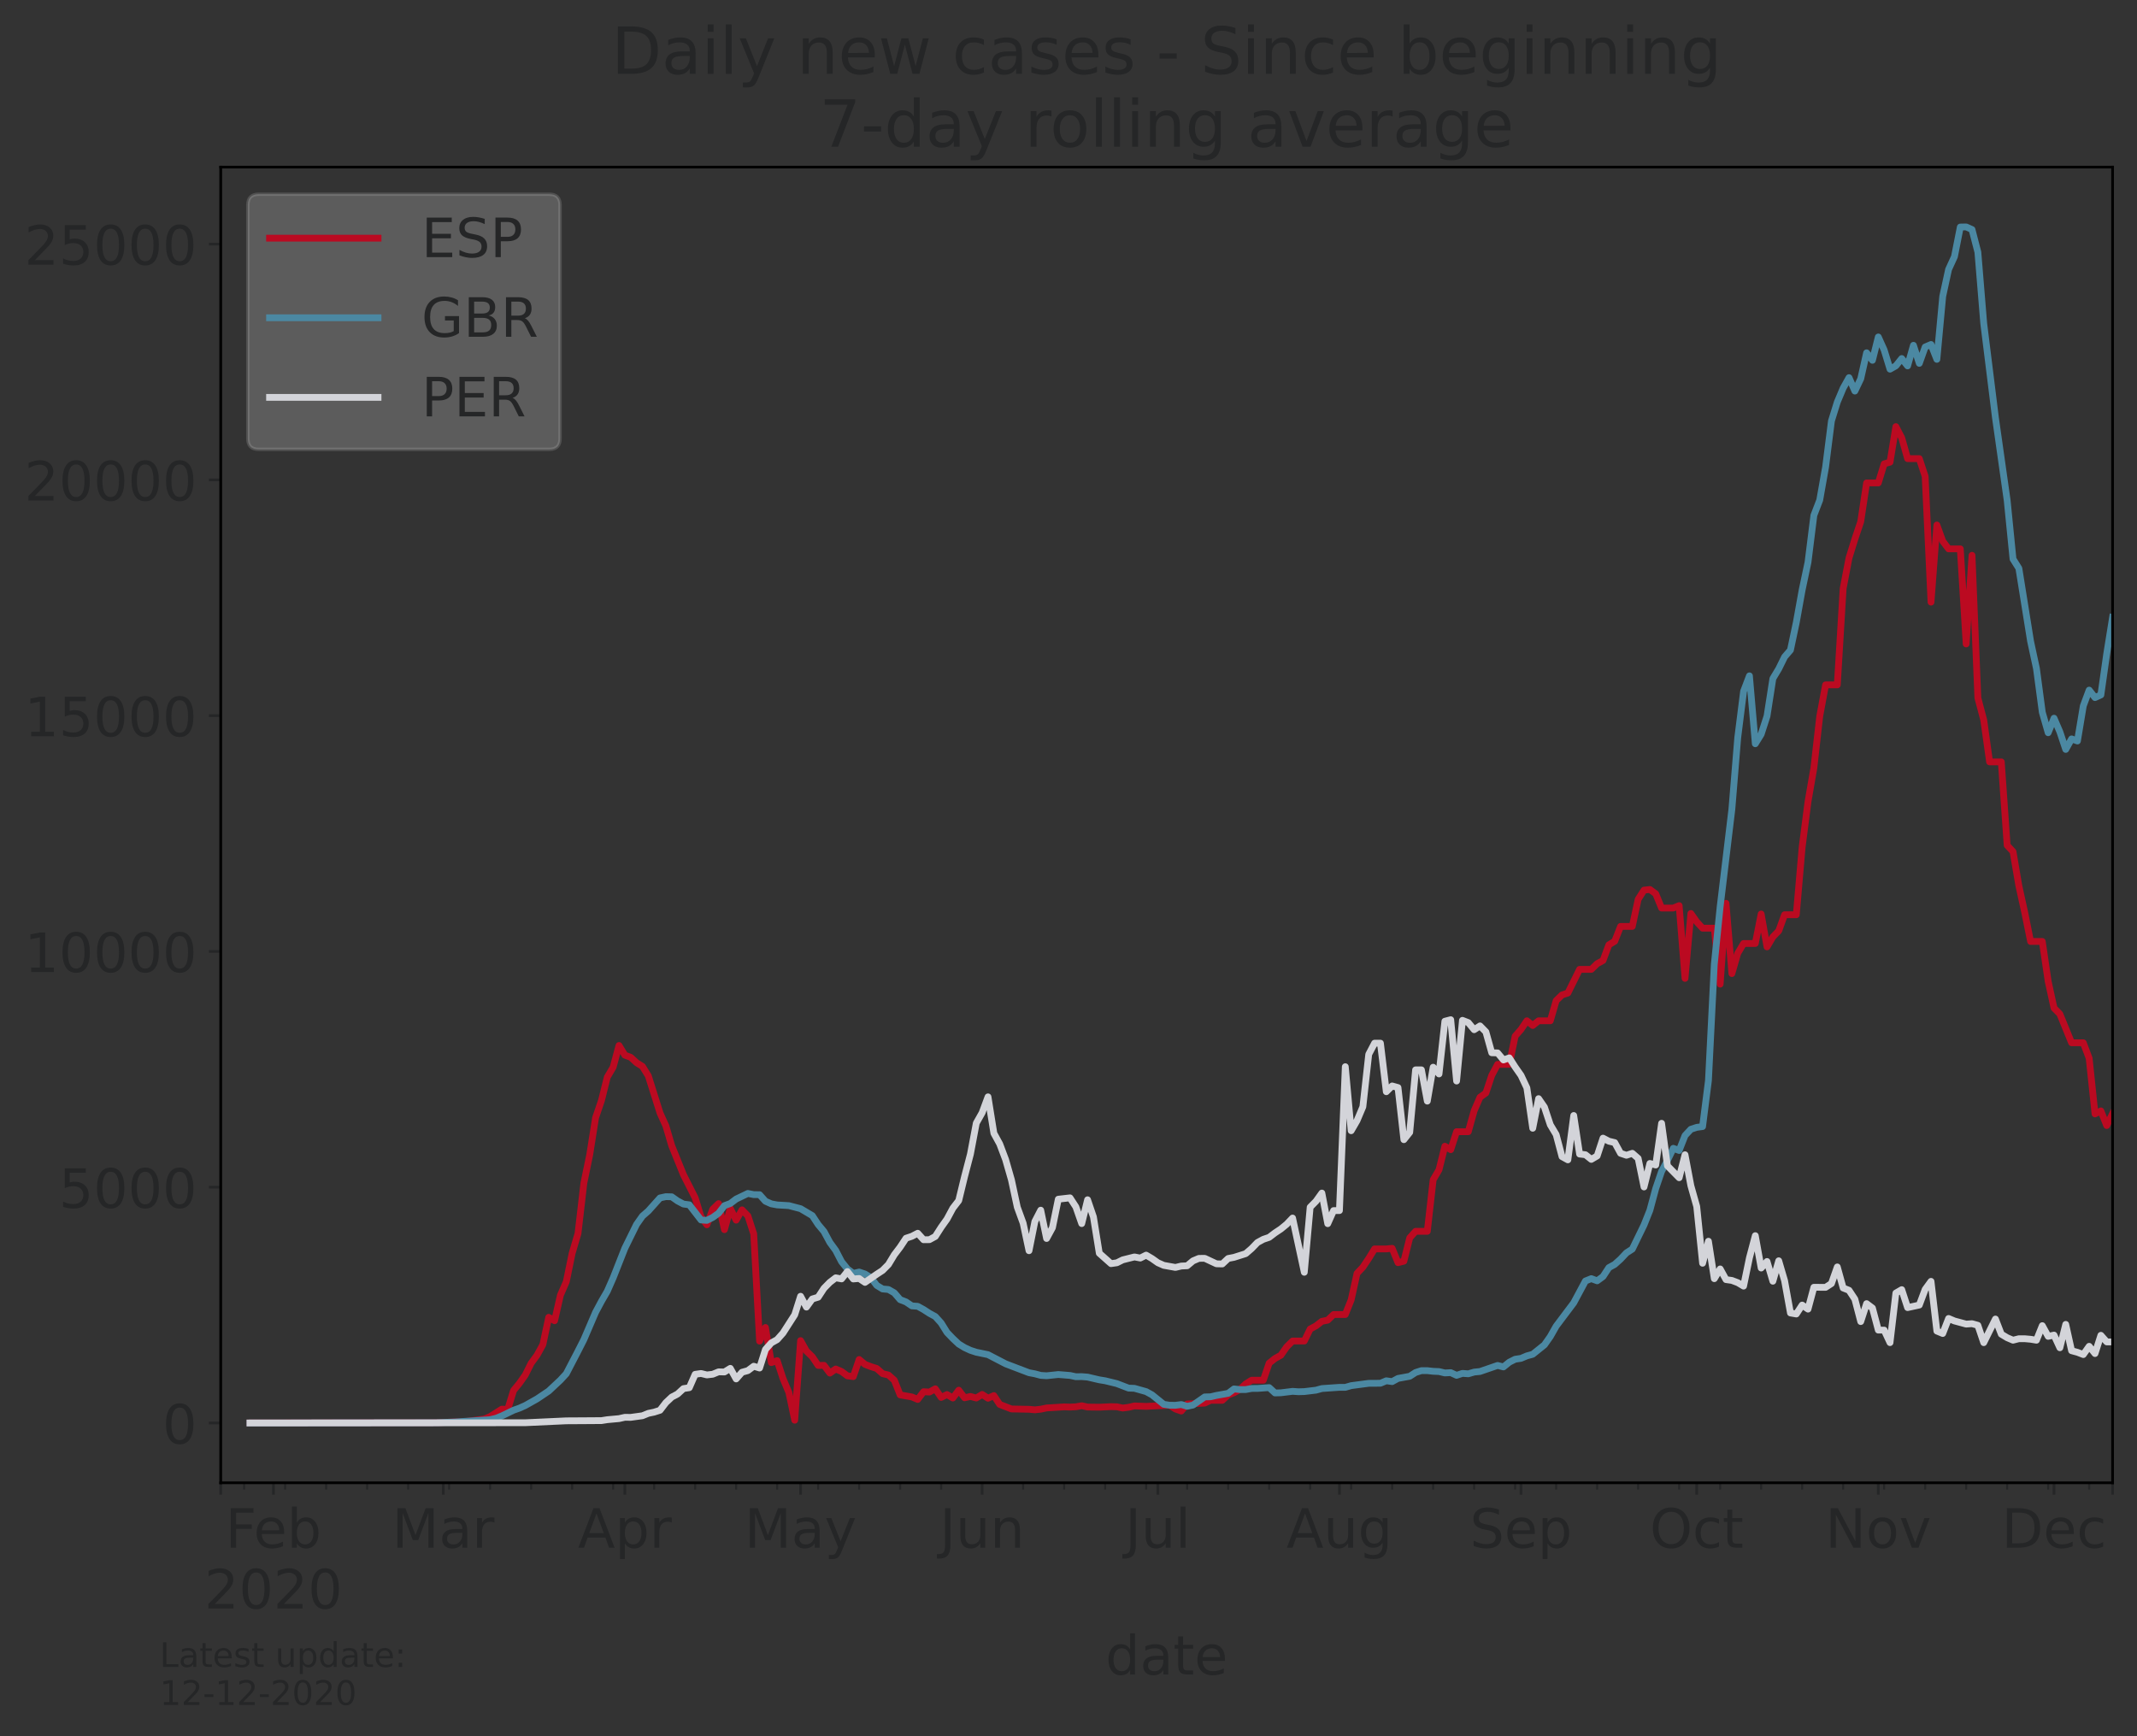 <?xml version="1.0" encoding="utf-8" standalone="no"?>
<!DOCTYPE svg PUBLIC "-//W3C//DTD SVG 1.1//EN"
  "http://www.w3.org/Graphics/SVG/1.1/DTD/svg11.dtd">
<!-- Created with matplotlib (https://matplotlib.org/) -->
<svg height="512.168pt" version="1.1" viewBox="0 0 630.3 512.168" width="630.3pt" xmlns="http://www.w3.org/2000/svg" xmlns:xlink="http://www.w3.org/1999/xlink">
 <rect x="0" y="0" width="630.3" height="512.168" fill="#333333" stroke="none"/>
 <defs>
  <style type="text/css">*{stroke-linecap:butt;stroke-linejoin:round;}</style>
 </defs>
 <g id="figure_1">
  <g id="patch_1">
   <path d="M 0 512.168 
L 630.3 512.168 
L 630.3 0 
L 0 0 
z
" style="fill:none;"/>
  </g>
  <g id="axes_1">
   <g id="patch_2">
    <path d="M 65.1 437.369 
L 623.1 437.369 
L 623.1 49.289 
L 65.1 49.289 
z
" style="fill:none;"/>
   </g>
   <g id="matplotlib.axis_1">
    <g id="xtick_1">
     <g id="line2d_1">
      <defs>
       <path d="M 0 0 
L 0 3.5 
" id="m7bed08b2c6" style="stroke:#252627;stroke-width:0.8;"/>
      </defs>
      <g>
       <use style="fill:#252627;stroke:#252627;stroke-width:0.8;" x="65.1" xlink:href="#m7bed08b2c6" y="437.369"/>
      </g>
     </g>
    </g>
    <g id="xtick_2">
     <g id="line2d_2">
      <g>
       <use style="fill:#252627;stroke:#252627;stroke-width:0.8;" x="80.648" xlink:href="#m7bed08b2c6" y="437.369"/>
      </g>
     </g>
     <g id="text_1">
      <!-- Feb -->
      <g style="fill:#252627;" transform="translate(66.485 456.526)scale(0.16 -0.16)">
       <defs>
        <path d="M 9.812 72.906 
L 51.703 72.906 
L 51.703 64.594 
L 19.672 64.594 
L 19.672 43.109 
L 48.578 43.109 
L 48.578 34.812 
L 19.672 34.812 
L 19.672 0 
L 9.812 0 
z
" id="DejaVuSans-70"/>
        <path d="M 56.203 29.594 
L 56.203 25.203 
L 14.891 25.203 
Q 15.484 15.922 20.484 11.062 
Q 25.484 6.203 34.422 6.203 
Q 39.594 6.203 44.453 7.469 
Q 49.312 8.734 54.109 11.281 
L 54.109 2.781 
Q 49.266 0.734 44.188 -0.344 
Q 39.109 -1.422 33.891 -1.422 
Q 20.797 -1.422 13.156 6.188 
Q 5.516 13.812 5.516 26.812 
Q 5.516 40.234 12.766 48.109 
Q 20.016 56 32.328 56 
Q 43.359 56 49.781 48.891 
Q 56.203 41.797 56.203 29.594 
z
M 47.219 32.234 
Q 47.125 39.594 43.094 43.984 
Q 39.062 48.391 32.422 48.391 
Q 24.906 48.391 20.391 44.141 
Q 15.875 39.891 15.188 32.172 
z
" id="DejaVuSans-101"/>
        <path d="M 48.688 27.297 
Q 48.688 37.203 44.609 42.844 
Q 40.531 48.484 33.406 48.484 
Q 26.266 48.484 22.188 42.844 
Q 18.109 37.203 18.109 27.297 
Q 18.109 17.391 22.188 11.75 
Q 26.266 6.109 33.406 6.109 
Q 40.531 6.109 44.609 11.75 
Q 48.688 17.391 48.688 27.297 
z
M 18.109 46.391 
Q 20.953 51.266 25.266 53.625 
Q 29.594 56 35.594 56 
Q 45.562 56 51.781 48.094 
Q 58.016 40.188 58.016 27.297 
Q 58.016 14.406 51.781 6.484 
Q 45.562 -1.422 35.594 -1.422 
Q 29.594 -1.422 25.266 0.953 
Q 20.953 3.328 18.109 8.203 
L 18.109 0 
L 9.078 0 
L 9.078 75.984 
L 18.109 75.984 
z
" id="DejaVuSans-98"/>
       </defs>
       <use xlink:href="#DejaVuSans-70"/>
       <use x="52.02" xlink:href="#DejaVuSans-101"/>
       <use x="113.543" xlink:href="#DejaVuSans-98"/>
      </g>
      <!-- 2020 -->
      <g style="fill:#252627;" transform="translate(60.288 474.443)scale(0.16 -0.16)">
       <defs>
        <path d="M 19.188 8.297 
L 53.609 8.297 
L 53.609 0 
L 7.328 0 
L 7.328 8.297 
Q 12.938 14.109 22.625 23.891 
Q 32.328 33.688 34.812 36.531 
Q 39.547 41.844 41.422 45.531 
Q 43.312 49.219 43.312 52.781 
Q 43.312 58.594 39.234 62.25 
Q 35.156 65.922 28.609 65.922 
Q 23.969 65.922 18.812 64.312 
Q 13.672 62.703 7.812 59.422 
L 7.812 69.391 
Q 13.766 71.781 18.938 73 
Q 24.125 74.219 28.422 74.219 
Q 39.75 74.219 46.484 68.547 
Q 53.219 62.891 53.219 53.422 
Q 53.219 48.922 51.531 44.891 
Q 49.859 40.875 45.406 35.406 
Q 44.188 33.984 37.641 27.219 
Q 31.109 20.453 19.188 8.297 
z
" id="DejaVuSans-50"/>
        <path d="M 31.781 66.406 
Q 24.172 66.406 20.328 58.906 
Q 16.5 51.422 16.5 36.375 
Q 16.5 21.391 20.328 13.891 
Q 24.172 6.391 31.781 6.391 
Q 39.453 6.391 43.281 13.891 
Q 47.125 21.391 47.125 36.375 
Q 47.125 51.422 43.281 58.906 
Q 39.453 66.406 31.781 66.406 
z
M 31.781 74.219 
Q 44.047 74.219 50.516 64.516 
Q 56.984 54.828 56.984 36.375 
Q 56.984 17.969 50.516 8.266 
Q 44.047 -1.422 31.781 -1.422 
Q 19.531 -1.422 13.062 8.266 
Q 6.594 17.969 6.594 36.375 
Q 6.594 54.828 13.062 64.516 
Q 19.531 74.219 31.781 74.219 
z
" id="DejaVuSans-48"/>
       </defs>
       <use xlink:href="#DejaVuSans-50"/>
       <use x="63.623" xlink:href="#DejaVuSans-48"/>
       <use x="127.246" xlink:href="#DejaVuSans-50"/>
       <use x="190.869" xlink:href="#DejaVuSans-48"/>
      </g>
     </g>
    </g>
    <g id="xtick_3">
     <g id="line2d_3">
      <g>
       <use style="fill:#252627;stroke:#252627;stroke-width:0.8;" x="130.747" xlink:href="#m7bed08b2c6" y="437.369"/>
      </g>
     </g>
     <g id="text_2">
      <!-- Mar -->
      <g style="fill:#252627;" transform="translate(115.653 456.526)scale(0.16 -0.16)">
       <defs>
        <path d="M 9.812 72.906 
L 24.516 72.906 
L 43.109 23.297 
L 61.812 72.906 
L 76.516 72.906 
L 76.516 0 
L 66.891 0 
L 66.891 64.016 
L 48.094 14.016 
L 38.188 14.016 
L 19.391 64.016 
L 19.391 0 
L 9.812 0 
z
" id="DejaVuSans-77"/>
        <path d="M 34.281 27.484 
Q 23.391 27.484 19.188 25 
Q 14.984 22.516 14.984 16.5 
Q 14.984 11.719 18.141 8.906 
Q 21.297 6.109 26.703 6.109 
Q 34.188 6.109 38.703 11.406 
Q 43.219 16.703 43.219 25.484 
L 43.219 27.484 
z
M 52.203 31.203 
L 52.203 0 
L 43.219 0 
L 43.219 8.297 
Q 40.141 3.328 35.547 0.953 
Q 30.953 -1.422 24.312 -1.422 
Q 15.922 -1.422 10.953 3.297 
Q 6 8.016 6 15.922 
Q 6 25.141 12.172 29.828 
Q 18.359 34.516 30.609 34.516 
L 43.219 34.516 
L 43.219 35.406 
Q 43.219 41.609 39.141 45 
Q 35.062 48.391 27.688 48.391 
Q 23 48.391 18.547 47.266 
Q 14.109 46.141 10.016 43.891 
L 10.016 52.203 
Q 14.938 54.109 19.578 55.047 
Q 24.219 56 28.609 56 
Q 40.484 56 46.344 49.844 
Q 52.203 43.703 52.203 31.203 
z
" id="DejaVuSans-97"/>
        <path d="M 41.109 46.297 
Q 39.594 47.172 37.812 47.578 
Q 36.031 48 33.891 48 
Q 26.266 48 22.188 43.047 
Q 18.109 38.094 18.109 28.812 
L 18.109 0 
L 9.078 0 
L 9.078 54.688 
L 18.109 54.688 
L 18.109 46.188 
Q 20.953 51.172 25.484 53.578 
Q 30.031 56 36.531 56 
Q 37.453 56 38.578 55.875 
Q 39.703 55.766 41.062 55.516 
z
" id="DejaVuSans-114"/>
       </defs>
       <use xlink:href="#DejaVuSans-77"/>
       <use x="86.279" xlink:href="#DejaVuSans-97"/>
       <use x="147.559" xlink:href="#DejaVuSans-114"/>
      </g>
     </g>
    </g>
    <g id="xtick_4">
     <g id="line2d_4">
      <g>
       <use style="fill:#252627;stroke:#252627;stroke-width:0.8;" x="184.301" xlink:href="#m7bed08b2c6" y="437.369"/>
      </g>
     </g>
     <g id="text_3">
      <!-- Apr -->
      <g style="fill:#252627;" transform="translate(170.461 456.526)scale(0.16 -0.16)">
       <defs>
        <path d="M 34.188 63.188 
L 20.797 26.906 
L 47.609 26.906 
z
M 28.609 72.906 
L 39.797 72.906 
L 67.578 0 
L 57.328 0 
L 50.688 18.703 
L 17.828 18.703 
L 11.188 0 
L 0.781 0 
z
" id="DejaVuSans-65"/>
        <path d="M 18.109 8.203 
L 18.109 -20.797 
L 9.078 -20.797 
L 9.078 54.688 
L 18.109 54.688 
L 18.109 46.391 
Q 20.953 51.266 25.266 53.625 
Q 29.594 56 35.594 56 
Q 45.562 56 51.781 48.094 
Q 58.016 40.188 58.016 27.297 
Q 58.016 14.406 51.781 6.484 
Q 45.562 -1.422 35.594 -1.422 
Q 29.594 -1.422 25.266 0.953 
Q 20.953 3.328 18.109 8.203 
z
M 48.688 27.297 
Q 48.688 37.203 44.609 42.844 
Q 40.531 48.484 33.406 48.484 
Q 26.266 48.484 22.188 42.844 
Q 18.109 37.203 18.109 27.297 
Q 18.109 17.391 22.188 11.75 
Q 26.266 6.109 33.406 6.109 
Q 40.531 6.109 44.609 11.75 
Q 48.688 17.391 48.688 27.297 
z
" id="DejaVuSans-112"/>
       </defs>
       <use xlink:href="#DejaVuSans-65"/>
       <use x="68.408" xlink:href="#DejaVuSans-112"/>
       <use x="131.885" xlink:href="#DejaVuSans-114"/>
      </g>
     </g>
    </g>
    <g id="xtick_5">
     <g id="line2d_5">
      <g>
       <use style="fill:#252627;stroke:#252627;stroke-width:0.8;" x="236.128" xlink:href="#m7bed08b2c6" y="437.369"/>
      </g>
     </g>
     <g id="text_4">
      <!-- May -->
      <g style="fill:#252627;" transform="translate(219.588 456.526)scale(0.16 -0.16)">
       <defs>
        <path d="M 32.172 -5.078 
Q 28.375 -14.844 24.75 -17.812 
Q 21.141 -20.797 15.094 -20.797 
L 7.906 -20.797 
L 7.906 -13.281 
L 13.188 -13.281 
Q 16.891 -13.281 18.938 -11.516 
Q 21 -9.766 23.484 -3.219 
L 25.094 0.875 
L 2.984 54.688 
L 12.5 54.688 
L 29.594 11.922 
L 46.688 54.688 
L 56.203 54.688 
z
" id="DejaVuSans-121"/>
       </defs>
       <use xlink:href="#DejaVuSans-77"/>
       <use x="86.279" xlink:href="#DejaVuSans-97"/>
       <use x="147.559" xlink:href="#DejaVuSans-121"/>
      </g>
     </g>
    </g>
    <g id="xtick_6">
     <g id="line2d_6">
      <g>
       <use style="fill:#252627;stroke:#252627;stroke-width:0.8;" x="289.682" xlink:href="#m7bed08b2c6" y="437.369"/>
      </g>
     </g>
     <g id="text_5">
      <!-- Jun -->
      <g style="fill:#252627;" transform="translate(277.182 456.526)scale(0.16 -0.16)">
       <defs>
        <path d="M 9.812 72.906 
L 19.672 72.906 
L 19.672 5.078 
Q 19.672 -8.109 14.672 -14.062 
Q 9.672 -20.016 -1.422 -20.016 
L -5.172 -20.016 
L -5.172 -11.719 
L -2.094 -11.719 
Q 4.438 -11.719 7.125 -8.047 
Q 9.812 -4.391 9.812 5.078 
z
" id="DejaVuSans-74"/>
        <path d="M 8.5 21.578 
L 8.5 54.688 
L 17.484 54.688 
L 17.484 21.922 
Q 17.484 14.156 20.5 10.266 
Q 23.531 6.391 29.594 6.391 
Q 36.859 6.391 41.078 11.031 
Q 45.312 15.672 45.312 23.688 
L 45.312 54.688 
L 54.297 54.688 
L 54.297 0 
L 45.312 0 
L 45.312 8.406 
Q 42.047 3.422 37.719 1 
Q 33.406 -1.422 27.688 -1.422 
Q 18.266 -1.422 13.375 4.438 
Q 8.5 10.297 8.5 21.578 
z
M 31.109 56 
z
" id="DejaVuSans-117"/>
        <path d="M 54.891 33.016 
L 54.891 0 
L 45.906 0 
L 45.906 32.719 
Q 45.906 40.484 42.875 44.328 
Q 39.844 48.188 33.797 48.188 
Q 26.516 48.188 22.312 43.547 
Q 18.109 38.922 18.109 30.906 
L 18.109 0 
L 9.078 0 
L 9.078 54.688 
L 18.109 54.688 
L 18.109 46.188 
Q 21.344 51.125 25.703 53.562 
Q 30.078 56 35.797 56 
Q 45.219 56 50.047 50.172 
Q 54.891 44.344 54.891 33.016 
z
" id="DejaVuSans-110"/>
       </defs>
       <use xlink:href="#DejaVuSans-74"/>
       <use x="29.492" xlink:href="#DejaVuSans-117"/>
       <use x="92.871" xlink:href="#DejaVuSans-110"/>
      </g>
     </g>
    </g>
    <g id="xtick_7">
     <g id="line2d_7">
      <g>
       <use style="fill:#252627;stroke:#252627;stroke-width:0.8;" x="341.509" xlink:href="#m7bed08b2c6" y="437.369"/>
      </g>
     </g>
     <g id="text_6">
      <!-- Jul -->
      <g style="fill:#252627;" transform="translate(331.856 456.526)scale(0.16 -0.16)">
       <defs>
        <path d="M 9.422 75.984 
L 18.406 75.984 
L 18.406 0 
L 9.422 0 
z
" id="DejaVuSans-108"/>
       </defs>
       <use xlink:href="#DejaVuSans-74"/>
       <use x="29.492" xlink:href="#DejaVuSans-117"/>
       <use x="92.871" xlink:href="#DejaVuSans-108"/>
      </g>
     </g>
    </g>
    <g id="xtick_8">
     <g id="line2d_8">
      <g>
       <use style="fill:#252627;stroke:#252627;stroke-width:0.8;" x="395.063" xlink:href="#m7bed08b2c6" y="437.369"/>
      </g>
     </g>
     <g id="text_7">
      <!-- Aug -->
      <g style="fill:#252627;" transform="translate(379.442 456.526)scale(0.16 -0.16)">
       <defs>
        <path d="M 45.406 27.984 
Q 45.406 37.75 41.375 43.109 
Q 37.359 48.484 30.078 48.484 
Q 22.859 48.484 18.828 43.109 
Q 14.797 37.75 14.797 27.984 
Q 14.797 18.266 18.828 12.891 
Q 22.859 7.516 30.078 7.516 
Q 37.359 7.516 41.375 12.891 
Q 45.406 18.266 45.406 27.984 
z
M 54.391 6.781 
Q 54.391 -7.172 48.188 -13.984 
Q 42 -20.797 29.203 -20.797 
Q 24.469 -20.797 20.266 -20.094 
Q 16.062 -19.391 12.109 -17.922 
L 12.109 -9.188 
Q 16.062 -11.328 19.922 -12.344 
Q 23.781 -13.375 27.781 -13.375 
Q 36.625 -13.375 41.016 -8.766 
Q 45.406 -4.156 45.406 5.172 
L 45.406 9.625 
Q 42.625 4.781 38.281 2.391 
Q 33.938 0 27.875 0 
Q 17.828 0 11.672 7.656 
Q 5.516 15.328 5.516 27.984 
Q 5.516 40.672 11.672 48.328 
Q 17.828 56 27.875 56 
Q 33.938 56 38.281 53.609 
Q 42.625 51.219 45.406 46.391 
L 45.406 54.688 
L 54.391 54.688 
z
" id="DejaVuSans-103"/>
       </defs>
       <use xlink:href="#DejaVuSans-65"/>
       <use x="68.408" xlink:href="#DejaVuSans-117"/>
       <use x="131.787" xlink:href="#DejaVuSans-103"/>
      </g>
     </g>
    </g>
    <g id="xtick_9">
     <g id="line2d_9">
      <g>
       <use style="fill:#252627;stroke:#252627;stroke-width:0.8;" x="448.617" xlink:href="#m7bed08b2c6" y="437.369"/>
      </g>
     </g>
     <g id="text_8">
      <!-- Sep -->
      <g style="fill:#252627;" transform="translate(433.537 456.526)scale(0.16 -0.16)">
       <defs>
        <path d="M 53.516 70.516 
L 53.516 60.891 
Q 47.906 63.578 42.922 64.891 
Q 37.938 66.219 33.297 66.219 
Q 25.25 66.219 20.875 63.094 
Q 16.5 59.969 16.5 54.203 
Q 16.5 49.359 19.406 46.891 
Q 22.312 44.438 30.422 42.922 
L 36.375 41.703 
Q 47.406 39.594 52.656 34.297 
Q 57.906 29 57.906 20.125 
Q 57.906 9.516 50.797 4.047 
Q 43.703 -1.422 29.984 -1.422 
Q 24.812 -1.422 18.969 -0.25 
Q 13.141 0.922 6.891 3.219 
L 6.891 13.375 
Q 12.891 10.016 18.656 8.297 
Q 24.422 6.594 29.984 6.594 
Q 38.422 6.594 43.016 9.906 
Q 47.609 13.234 47.609 19.391 
Q 47.609 24.75 44.312 27.781 
Q 41.016 30.812 33.5 32.328 
L 27.484 33.5 
Q 16.453 35.688 11.516 40.375 
Q 6.594 45.062 6.594 53.422 
Q 6.594 63.094 13.406 68.656 
Q 20.219 74.219 32.172 74.219 
Q 37.312 74.219 42.625 73.281 
Q 47.953 72.359 53.516 70.516 
z
" id="DejaVuSans-83"/>
       </defs>
       <use xlink:href="#DejaVuSans-83"/>
       <use x="63.477" xlink:href="#DejaVuSans-101"/>
       <use x="125" xlink:href="#DejaVuSans-112"/>
      </g>
     </g>
    </g>
    <g id="xtick_10">
     <g id="line2d_10">
      <g>
       <use style="fill:#252627;stroke:#252627;stroke-width:0.8;" x="500.444" xlink:href="#m7bed08b2c6" y="437.369"/>
      </g>
     </g>
     <g id="text_9">
      <!-- Oct -->
      <g style="fill:#252627;" transform="translate(486.611 456.526)scale(0.16 -0.16)">
       <defs>
        <path d="M 39.406 66.219 
Q 28.656 66.219 22.328 58.203 
Q 16.016 50.203 16.016 36.375 
Q 16.016 22.609 22.328 14.594 
Q 28.656 6.594 39.406 6.594 
Q 50.141 6.594 56.422 14.594 
Q 62.703 22.609 62.703 36.375 
Q 62.703 50.203 56.422 58.203 
Q 50.141 66.219 39.406 66.219 
z
M 39.406 74.219 
Q 54.734 74.219 63.906 63.938 
Q 73.094 53.656 73.094 36.375 
Q 73.094 19.141 63.906 8.859 
Q 54.734 -1.422 39.406 -1.422 
Q 24.031 -1.422 14.812 8.828 
Q 5.609 19.094 5.609 36.375 
Q 5.609 53.656 14.812 63.938 
Q 24.031 74.219 39.406 74.219 
z
" id="DejaVuSans-79"/>
        <path d="M 48.781 52.594 
L 48.781 44.188 
Q 44.969 46.297 41.141 47.344 
Q 37.312 48.391 33.406 48.391 
Q 24.656 48.391 19.812 42.844 
Q 14.984 37.312 14.984 27.297 
Q 14.984 17.281 19.812 11.734 
Q 24.656 6.203 33.406 6.203 
Q 37.312 6.203 41.141 7.25 
Q 44.969 8.297 48.781 10.406 
L 48.781 2.094 
Q 45.016 0.344 40.984 -0.531 
Q 36.969 -1.422 32.422 -1.422 
Q 20.062 -1.422 12.781 6.344 
Q 5.516 14.109 5.516 27.297 
Q 5.516 40.672 12.859 48.328 
Q 20.219 56 33.016 56 
Q 37.156 56 41.109 55.141 
Q 45.062 54.297 48.781 52.594 
z
" id="DejaVuSans-99"/>
        <path d="M 18.312 70.219 
L 18.312 54.688 
L 36.812 54.688 
L 36.812 47.703 
L 18.312 47.703 
L 18.312 18.016 
Q 18.312 11.328 20.141 9.422 
Q 21.969 7.516 27.594 7.516 
L 36.812 7.516 
L 36.812 0 
L 27.594 0 
Q 17.188 0 13.234 3.875 
Q 9.281 7.766 9.281 18.016 
L 9.281 47.703 
L 2.688 47.703 
L 2.688 54.688 
L 9.281 54.688 
L 9.281 70.219 
z
" id="DejaVuSans-116"/>
       </defs>
       <use xlink:href="#DejaVuSans-79"/>
       <use x="78.711" xlink:href="#DejaVuSans-99"/>
       <use x="133.691" xlink:href="#DejaVuSans-116"/>
      </g>
     </g>
    </g>
    <g id="xtick_11">
     <g id="line2d_11">
      <g>
       <use style="fill:#252627;stroke:#252627;stroke-width:0.8;" x="553.998" xlink:href="#m7bed08b2c6" y="437.369"/>
      </g>
     </g>
     <g id="text_10">
      <!-- Nov -->
      <g style="fill:#252627;" transform="translate(538.383 456.526)scale(0.16 -0.16)">
       <defs>
        <path d="M 9.812 72.906 
L 23.094 72.906 
L 55.422 11.922 
L 55.422 72.906 
L 64.984 72.906 
L 64.984 0 
L 51.703 0 
L 19.391 60.984 
L 19.391 0 
L 9.812 0 
z
" id="DejaVuSans-78"/>
        <path d="M 30.609 48.391 
Q 23.391 48.391 19.188 42.75 
Q 14.984 37.109 14.984 27.297 
Q 14.984 17.484 19.156 11.844 
Q 23.344 6.203 30.609 6.203 
Q 37.797 6.203 41.984 11.859 
Q 46.188 17.531 46.188 27.297 
Q 46.188 37.016 41.984 42.703 
Q 37.797 48.391 30.609 48.391 
z
M 30.609 56 
Q 42.328 56 49.016 48.375 
Q 55.719 40.766 55.719 27.297 
Q 55.719 13.875 49.016 6.219 
Q 42.328 -1.422 30.609 -1.422 
Q 18.844 -1.422 12.172 6.219 
Q 5.516 13.875 5.516 27.297 
Q 5.516 40.766 12.172 48.375 
Q 18.844 56 30.609 56 
z
" id="DejaVuSans-111"/>
        <path d="M 2.984 54.688 
L 12.5 54.688 
L 29.594 8.797 
L 46.688 54.688 
L 56.203 54.688 
L 35.688 0 
L 23.484 0 
z
" id="DejaVuSans-118"/>
       </defs>
       <use xlink:href="#DejaVuSans-78"/>
       <use x="74.805" xlink:href="#DejaVuSans-111"/>
       <use x="135.986" xlink:href="#DejaVuSans-118"/>
      </g>
     </g>
    </g>
    <g id="xtick_12">
     <g id="line2d_12">
      <g>
       <use style="fill:#252627;stroke:#252627;stroke-width:0.8;" x="605.824" xlink:href="#m7bed08b2c6" y="437.369"/>
      </g>
     </g>
     <g id="text_11">
      <!-- Dec -->
      <g style="fill:#252627;" transform="translate(590.343 456.526)scale(0.16 -0.16)">
       <defs>
        <path d="M 19.672 64.797 
L 19.672 8.109 
L 31.594 8.109 
Q 46.688 8.109 53.688 14.938 
Q 60.688 21.781 60.688 36.531 
Q 60.688 51.172 53.688 57.984 
Q 46.688 64.797 31.594 64.797 
z
M 9.812 72.906 
L 30.078 72.906 
Q 51.266 72.906 61.172 64.094 
Q 71.094 55.281 71.094 36.531 
Q 71.094 17.672 61.125 8.828 
Q 51.172 0 30.078 0 
L 9.812 0 
z
" id="DejaVuSans-68"/>
       </defs>
       <use xlink:href="#DejaVuSans-68"/>
       <use x="77.002" xlink:href="#DejaVuSans-101"/>
       <use x="138.525" xlink:href="#DejaVuSans-99"/>
      </g>
     </g>
    </g>
    <g id="xtick_13">
     <g id="line2d_13">
      <g>
       <use style="fill:#252627;stroke:#252627;stroke-width:0.8;" x="623.1" xlink:href="#m7bed08b2c6" y="437.369"/>
      </g>
     </g>
    </g>
    <g id="xtick_14">
     <g id="line2d_14">
      <defs>
       <path d="M 0 0 
L 0 2 
" id="m8a2a8706e0" style="stroke:#252627;stroke-width:0.6;"/>
      </defs>
      <g>
       <use style="fill:#252627;stroke:#252627;stroke-width:0.6;" x="72.01" xlink:href="#m8a2a8706e0" y="437.369"/>
      </g>
     </g>
    </g>
    <g id="xtick_15">
     <g id="line2d_15">
      <g>
       <use style="fill:#252627;stroke:#252627;stroke-width:0.6;" x="84.103" xlink:href="#m8a2a8706e0" y="437.369"/>
      </g>
     </g>
    </g>
    <g id="xtick_16">
     <g id="line2d_16">
      <g>
       <use style="fill:#252627;stroke:#252627;stroke-width:0.6;" x="96.196" xlink:href="#m8a2a8706e0" y="437.369"/>
      </g>
     </g>
    </g>
    <g id="xtick_17">
     <g id="line2d_17">
      <g>
       <use style="fill:#252627;stroke:#252627;stroke-width:0.6;" x="108.289" xlink:href="#m8a2a8706e0" y="437.369"/>
      </g>
     </g>
    </g>
    <g id="xtick_18">
     <g id="line2d_18">
      <g>
       <use style="fill:#252627;stroke:#252627;stroke-width:0.6;" x="120.382" xlink:href="#m8a2a8706e0" y="437.369"/>
      </g>
     </g>
    </g>
    <g id="xtick_19">
     <g id="line2d_19">
      <g>
       <use style="fill:#252627;stroke:#252627;stroke-width:0.6;" x="132.475" xlink:href="#m8a2a8706e0" y="437.369"/>
      </g>
     </g>
    </g>
    <g id="xtick_20">
     <g id="line2d_20">
      <g>
       <use style="fill:#252627;stroke:#252627;stroke-width:0.6;" x="144.567" xlink:href="#m8a2a8706e0" y="437.369"/>
      </g>
     </g>
    </g>
    <g id="xtick_21">
     <g id="line2d_21">
      <g>
       <use style="fill:#252627;stroke:#252627;stroke-width:0.6;" x="156.66" xlink:href="#m8a2a8706e0" y="437.369"/>
      </g>
     </g>
    </g>
    <g id="xtick_22">
     <g id="line2d_22">
      <g>
       <use style="fill:#252627;stroke:#252627;stroke-width:0.6;" x="168.753" xlink:href="#m8a2a8706e0" y="437.369"/>
      </g>
     </g>
    </g>
    <g id="xtick_23">
     <g id="line2d_23">
      <g>
       <use style="fill:#252627;stroke:#252627;stroke-width:0.6;" x="180.846" xlink:href="#m8a2a8706e0" y="437.369"/>
      </g>
     </g>
    </g>
    <g id="xtick_24">
     <g id="line2d_24">
      <g>
       <use style="fill:#252627;stroke:#252627;stroke-width:0.6;" x="192.939" xlink:href="#m8a2a8706e0" y="437.369"/>
      </g>
     </g>
    </g>
    <g id="xtick_25">
     <g id="line2d_25">
      <g>
       <use style="fill:#252627;stroke:#252627;stroke-width:0.6;" x="205.032" xlink:href="#m8a2a8706e0" y="437.369"/>
      </g>
     </g>
    </g>
    <g id="xtick_26">
     <g id="line2d_26">
      <g>
       <use style="fill:#252627;stroke:#252627;stroke-width:0.6;" x="217.125" xlink:href="#m8a2a8706e0" y="437.369"/>
      </g>
     </g>
    </g>
    <g id="xtick_27">
     <g id="line2d_27">
      <g>
       <use style="fill:#252627;stroke:#252627;stroke-width:0.6;" x="229.218" xlink:href="#m8a2a8706e0" y="437.369"/>
      </g>
     </g>
    </g>
    <g id="xtick_28">
     <g id="line2d_28">
      <g>
       <use style="fill:#252627;stroke:#252627;stroke-width:0.6;" x="241.311" xlink:href="#m8a2a8706e0" y="437.369"/>
      </g>
     </g>
    </g>
    <g id="xtick_29">
     <g id="line2d_29">
      <g>
       <use style="fill:#252627;stroke:#252627;stroke-width:0.6;" x="253.403" xlink:href="#m8a2a8706e0" y="437.369"/>
      </g>
     </g>
    </g>
    <g id="xtick_30">
     <g id="line2d_30">
      <g>
       <use style="fill:#252627;stroke:#252627;stroke-width:0.6;" x="265.496" xlink:href="#m8a2a8706e0" y="437.369"/>
      </g>
     </g>
    </g>
    <g id="xtick_31">
     <g id="line2d_31">
      <g>
       <use style="fill:#252627;stroke:#252627;stroke-width:0.6;" x="277.589" xlink:href="#m8a2a8706e0" y="437.369"/>
      </g>
     </g>
    </g>
    <g id="xtick_32">
     <g id="line2d_32">
      <g>
       <use style="fill:#252627;stroke:#252627;stroke-width:0.6;" x="301.775" xlink:href="#m8a2a8706e0" y="437.369"/>
      </g>
     </g>
    </g>
    <g id="xtick_33">
     <g id="line2d_33">
      <g>
       <use style="fill:#252627;stroke:#252627;stroke-width:0.6;" x="313.868" xlink:href="#m8a2a8706e0" y="437.369"/>
      </g>
     </g>
    </g>
    <g id="xtick_34">
     <g id="line2d_34">
      <g>
       <use style="fill:#252627;stroke:#252627;stroke-width:0.6;" x="325.961" xlink:href="#m8a2a8706e0" y="437.369"/>
      </g>
     </g>
    </g>
    <g id="xtick_35">
     <g id="line2d_35">
      <g>
       <use style="fill:#252627;stroke:#252627;stroke-width:0.6;" x="338.054" xlink:href="#m8a2a8706e0" y="437.369"/>
      </g>
     </g>
    </g>
    <g id="xtick_36">
     <g id="line2d_36">
      <g>
       <use style="fill:#252627;stroke:#252627;stroke-width:0.6;" x="350.146" xlink:href="#m8a2a8706e0" y="437.369"/>
      </g>
     </g>
    </g>
    <g id="xtick_37">
     <g id="line2d_37">
      <g>
       <use style="fill:#252627;stroke:#252627;stroke-width:0.6;" x="362.239" xlink:href="#m8a2a8706e0" y="437.369"/>
      </g>
     </g>
    </g>
    <g id="xtick_38">
     <g id="line2d_38">
      <g>
       <use style="fill:#252627;stroke:#252627;stroke-width:0.6;" x="374.332" xlink:href="#m8a2a8706e0" y="437.369"/>
      </g>
     </g>
    </g>
    <g id="xtick_39">
     <g id="line2d_39">
      <g>
       <use style="fill:#252627;stroke:#252627;stroke-width:0.6;" x="386.425" xlink:href="#m8a2a8706e0" y="437.369"/>
      </g>
     </g>
    </g>
    <g id="xtick_40">
     <g id="line2d_40">
      <g>
       <use style="fill:#252627;stroke:#252627;stroke-width:0.6;" x="398.518" xlink:href="#m8a2a8706e0" y="437.369"/>
      </g>
     </g>
    </g>
    <g id="xtick_41">
     <g id="line2d_41">
      <g>
       <use style="fill:#252627;stroke:#252627;stroke-width:0.6;" x="410.611" xlink:href="#m8a2a8706e0" y="437.369"/>
      </g>
     </g>
    </g>
    <g id="xtick_42">
     <g id="line2d_42">
      <g>
       <use style="fill:#252627;stroke:#252627;stroke-width:0.6;" x="422.704" xlink:href="#m8a2a8706e0" y="437.369"/>
      </g>
     </g>
    </g>
    <g id="xtick_43">
     <g id="line2d_43">
      <g>
       <use style="fill:#252627;stroke:#252627;stroke-width:0.6;" x="434.797" xlink:href="#m8a2a8706e0" y="437.369"/>
      </g>
     </g>
    </g>
    <g id="xtick_44">
     <g id="line2d_44">
      <g>
       <use style="fill:#252627;stroke:#252627;stroke-width:0.6;" x="446.889" xlink:href="#m8a2a8706e0" y="437.369"/>
      </g>
     </g>
    </g>
    <g id="xtick_45">
     <g id="line2d_45">
      <g>
       <use style="fill:#252627;stroke:#252627;stroke-width:0.6;" x="458.982" xlink:href="#m8a2a8706e0" y="437.369"/>
      </g>
     </g>
    </g>
    <g id="xtick_46">
     <g id="line2d_46">
      <g>
       <use style="fill:#252627;stroke:#252627;stroke-width:0.6;" x="471.075" xlink:href="#m8a2a8706e0" y="437.369"/>
      </g>
     </g>
    </g>
    <g id="xtick_47">
     <g id="line2d_47">
      <g>
       <use style="fill:#252627;stroke:#252627;stroke-width:0.6;" x="483.168" xlink:href="#m8a2a8706e0" y="437.369"/>
      </g>
     </g>
    </g>
    <g id="xtick_48">
     <g id="line2d_48">
      <g>
       <use style="fill:#252627;stroke:#252627;stroke-width:0.6;" x="495.261" xlink:href="#m8a2a8706e0" y="437.369"/>
      </g>
     </g>
    </g>
    <g id="xtick_49">
     <g id="line2d_49">
      <g>
       <use style="fill:#252627;stroke:#252627;stroke-width:0.6;" x="507.354" xlink:href="#m8a2a8706e0" y="437.369"/>
      </g>
     </g>
    </g>
    <g id="xtick_50">
     <g id="line2d_50">
      <g>
       <use style="fill:#252627;stroke:#252627;stroke-width:0.6;" x="519.447" xlink:href="#m8a2a8706e0" y="437.369"/>
      </g>
     </g>
    </g>
    <g id="xtick_51">
     <g id="line2d_51">
      <g>
       <use style="fill:#252627;stroke:#252627;stroke-width:0.6;" x="531.54" xlink:href="#m8a2a8706e0" y="437.369"/>
      </g>
     </g>
    </g>
    <g id="xtick_52">
     <g id="line2d_52">
      <g>
       <use style="fill:#252627;stroke:#252627;stroke-width:0.6;" x="543.633" xlink:href="#m8a2a8706e0" y="437.369"/>
      </g>
     </g>
    </g>
    <g id="xtick_53">
     <g id="line2d_53">
      <g>
       <use style="fill:#252627;stroke:#252627;stroke-width:0.6;" x="555.725" xlink:href="#m8a2a8706e0" y="437.369"/>
      </g>
     </g>
    </g>
    <g id="xtick_54">
     <g id="line2d_54">
      <g>
       <use style="fill:#252627;stroke:#252627;stroke-width:0.6;" x="567.818" xlink:href="#m8a2a8706e0" y="437.369"/>
      </g>
     </g>
    </g>
    <g id="xtick_55">
     <g id="line2d_55">
      <g>
       <use style="fill:#252627;stroke:#252627;stroke-width:0.6;" x="579.911" xlink:href="#m8a2a8706e0" y="437.369"/>
      </g>
     </g>
    </g>
    <g id="xtick_56">
     <g id="line2d_56">
      <g>
       <use style="fill:#252627;stroke:#252627;stroke-width:0.6;" x="592.004" xlink:href="#m8a2a8706e0" y="437.369"/>
      </g>
     </g>
    </g>
    <g id="xtick_57">
     <g id="line2d_57">
      <g>
       <use style="fill:#252627;stroke:#252627;stroke-width:0.6;" x="604.097" xlink:href="#m8a2a8706e0" y="437.369"/>
      </g>
     </g>
    </g>
    <g id="xtick_58">
     <g id="line2d_58">
      <g>
       <use style="fill:#252627;stroke:#252627;stroke-width:0.6;" x="616.19" xlink:href="#m8a2a8706e0" y="437.369"/>
      </g>
     </g>
    </g>
    <g id="text_12">
     <!-- date -->
     <g style="fill:#252627;" transform="translate(326.06 493.928)scale(0.16 -0.16)">
      <defs>
       <path d="M 45.406 46.391 
L 45.406 75.984 
L 54.391 75.984 
L 54.391 0 
L 45.406 0 
L 45.406 8.203 
Q 42.578 3.328 38.25 0.953 
Q 33.938 -1.422 27.875 -1.422 
Q 17.969 -1.422 11.734 6.484 
Q 5.516 14.406 5.516 27.297 
Q 5.516 40.188 11.734 48.094 
Q 17.969 56 27.875 56 
Q 33.938 56 38.25 53.625 
Q 42.578 51.266 45.406 46.391 
z
M 14.797 27.297 
Q 14.797 17.391 18.875 11.75 
Q 22.953 6.109 30.078 6.109 
Q 37.203 6.109 41.297 11.75 
Q 45.406 17.391 45.406 27.297 
Q 45.406 37.203 41.297 42.844 
Q 37.203 48.484 30.078 48.484 
Q 22.953 48.484 18.875 42.844 
Q 14.797 37.203 14.797 27.297 
z
" id="DejaVuSans-100"/>
      </defs>
      <use xlink:href="#DejaVuSans-100"/>
      <use x="63.477" xlink:href="#DejaVuSans-97"/>
      <use x="124.756" xlink:href="#DejaVuSans-116"/>
      <use x="163.965" xlink:href="#DejaVuSans-101"/>
     </g>
    </g>
   </g>
   <g id="matplotlib.axis_2">
    <g id="ytick_1">
     <g id="line2d_59">
      <defs>
       <path d="M 0 0 
L -3.5 0 
" id="m79d8f30105" style="stroke:#252627;stroke-width:0.8;"/>
      </defs>
      <g>
       <use style="fill:#252627;stroke:#252627;stroke-width:0.8;" x="65.1" xlink:href="#m79d8f30105" y="419.729"/>
      </g>
     </g>
     <g id="text_13">
      <!-- 0 -->
      <g style="fill:#252627;" transform="translate(47.92 425.808)scale(0.16 -0.16)">
       <use xlink:href="#DejaVuSans-48"/>
      </g>
     </g>
    </g>
    <g id="ytick_2">
     <g id="line2d_60">
      <g>
       <use style="fill:#252627;stroke:#252627;stroke-width:0.8;" x="65.1" xlink:href="#m79d8f30105" y="350.183"/>
      </g>
     </g>
     <g id="text_14">
      <!-- 5000 -->
      <g style="fill:#252627;" transform="translate(17.38 356.262)scale(0.16 -0.16)">
       <defs>
        <path d="M 10.797 72.906 
L 49.516 72.906 
L 49.516 64.594 
L 19.828 64.594 
L 19.828 46.734 
Q 21.969 47.469 24.109 47.828 
Q 26.266 48.188 28.422 48.188 
Q 40.625 48.188 47.75 41.5 
Q 54.891 34.812 54.891 23.391 
Q 54.891 11.625 47.562 5.094 
Q 40.234 -1.422 26.906 -1.422 
Q 22.312 -1.422 17.547 -0.641 
Q 12.797 0.141 7.719 1.703 
L 7.719 11.625 
Q 12.109 9.234 16.797 8.062 
Q 21.484 6.891 26.703 6.891 
Q 35.156 6.891 40.078 11.328 
Q 45.016 15.766 45.016 23.391 
Q 45.016 31 40.078 35.438 
Q 35.156 39.891 26.703 39.891 
Q 22.75 39.891 18.812 39.016 
Q 14.891 38.141 10.797 36.281 
z
" id="DejaVuSans-53"/>
       </defs>
       <use xlink:href="#DejaVuSans-53"/>
       <use x="63.623" xlink:href="#DejaVuSans-48"/>
       <use x="127.246" xlink:href="#DejaVuSans-48"/>
       <use x="190.869" xlink:href="#DejaVuSans-48"/>
      </g>
     </g>
    </g>
    <g id="ytick_3">
     <g id="line2d_61">
      <g>
       <use style="fill:#252627;stroke:#252627;stroke-width:0.8;" x="65.1" xlink:href="#m79d8f30105" y="280.637"/>
      </g>
     </g>
     <g id="text_15">
      <!-- 10000 -->
      <g style="fill:#252627;" transform="translate(7.2 286.716)scale(0.16 -0.16)">
       <defs>
        <path d="M 12.406 8.297 
L 28.516 8.297 
L 28.516 63.922 
L 10.984 60.406 
L 10.984 69.391 
L 28.422 72.906 
L 38.281 72.906 
L 38.281 8.297 
L 54.391 8.297 
L 54.391 0 
L 12.406 0 
z
" id="DejaVuSans-49"/>
       </defs>
       <use xlink:href="#DejaVuSans-49"/>
       <use x="63.623" xlink:href="#DejaVuSans-48"/>
       <use x="127.246" xlink:href="#DejaVuSans-48"/>
       <use x="190.869" xlink:href="#DejaVuSans-48"/>
       <use x="254.492" xlink:href="#DejaVuSans-48"/>
      </g>
     </g>
    </g>
    <g id="ytick_4">
     <g id="line2d_62">
      <g>
       <use style="fill:#252627;stroke:#252627;stroke-width:0.8;" x="65.1" xlink:href="#m79d8f30105" y="211.091"/>
      </g>
     </g>
     <g id="text_16">
      <!-- 15000 -->
      <g style="fill:#252627;" transform="translate(7.2 217.17)scale(0.16 -0.16)">
       <use xlink:href="#DejaVuSans-49"/>
       <use x="63.623" xlink:href="#DejaVuSans-53"/>
       <use x="127.246" xlink:href="#DejaVuSans-48"/>
       <use x="190.869" xlink:href="#DejaVuSans-48"/>
       <use x="254.492" xlink:href="#DejaVuSans-48"/>
      </g>
     </g>
    </g>
    <g id="ytick_5">
     <g id="line2d_63">
      <g>
       <use style="fill:#252627;stroke:#252627;stroke-width:0.8;" x="65.1" xlink:href="#m79d8f30105" y="141.546"/>
      </g>
     </g>
     <g id="text_17">
      <!-- 20000 -->
      <g style="fill:#252627;" transform="translate(7.2 147.624)scale(0.16 -0.16)">
       <use xlink:href="#DejaVuSans-50"/>
       <use x="63.623" xlink:href="#DejaVuSans-48"/>
       <use x="127.246" xlink:href="#DejaVuSans-48"/>
       <use x="190.869" xlink:href="#DejaVuSans-48"/>
       <use x="254.492" xlink:href="#DejaVuSans-48"/>
      </g>
     </g>
    </g>
    <g id="ytick_6">
     <g id="line2d_64">
      <g>
       <use style="fill:#252627;stroke:#252627;stroke-width:0.8;" x="65.1" xlink:href="#m79d8f30105" y="72"/>
      </g>
     </g>
     <g id="text_18">
      <!-- 25000 -->
      <g style="fill:#252627;" transform="translate(7.2 78.078)scale(0.16 -0.16)">
       <use xlink:href="#DejaVuSans-50"/>
       <use x="63.623" xlink:href="#DejaVuSans-53"/>
       <use x="127.246" xlink:href="#DejaVuSans-48"/>
       <use x="190.869" xlink:href="#DejaVuSans-48"/>
       <use x="254.492" xlink:href="#DejaVuSans-48"/>
      </g>
     </g>
    </g>
   </g>
   <g id="line2d_65">
    <path clip-path="url(#p02c3448db0)" d="M 73.738 419.729 
L 129.02 419.643 
L 137.657 419.244 
L 142.84 418.558 
L 144.567 417.835 
L 148.023 415.645 
L 149.75 415.719 
L 151.478 410.127 
L 153.205 408.023 
L 154.933 405.571 
L 156.66 402.106 
L 158.388 399.753 
L 160.115 396.614 
L 161.843 388.56 
L 163.571 389.57 
L 165.298 382.009 
L 167.026 378.061 
L 168.753 369.668 
L 170.481 363.82 
L 172.208 348.981 
L 173.936 340.6 
L 175.663 329.699 
L 177.391 324.628 
L 179.119 317.711 
L 180.846 314.774 
L 182.574 308.38 
L 184.301 311.231 
L 186.029 311.875 
L 187.756 313.463 
L 189.484 314.55 
L 191.211 317.326 
L 194.667 328.288 
L 196.394 332.097 
L 198.122 337.949 
L 201.577 346.489 
L 205.032 353.315 
L 206.759 358.928 
L 208.487 361.263 
L 210.215 356.688 
L 211.942 355.019 
L 213.67 362.703 
L 215.397 356.456 
L 217.125 359.898 
L 218.852 356.865 
L 220.58 358.638 
L 222.307 363.941 
L 224.035 395.584 
L 225.763 391.555 
L 227.49 401.925 
L 229.218 401.339 
L 230.945 406.624 
L 232.673 410.732 
L 234.4 418.912 
L 236.128 395.435 
L 237.855 398.513 
L 239.583 400.192 
L 241.311 402.748 
L 243.038 402.728 
L 244.766 405.009 
L 246.493 403.809 
L 248.221 404.546 
L 249.948 405.828 
L 251.676 406.05 
L 253.403 401.001 
L 255.131 402.44 
L 256.859 403.105 
L 258.586 403.648 
L 260.314 405.172 
L 262.041 405.581 
L 263.769 407.115 
L 265.496 411.443 
L 268.951 412.051 
L 270.679 412.78 
L 272.407 410.507 
L 274.134 410.604 
L 275.862 409.647 
L 277.589 412.19 
L 279.317 411.34 
L 281.044 412.369 
L 282.772 410.054 
L 284.499 412.297 
L 286.227 411.904 
L 287.954 412.363 
L 289.682 411.308 
L 291.41 412.43 
L 293.137 411.648 
L 294.865 414.257 
L 298.32 415.592 
L 303.502 415.687 
L 305.23 415.846 
L 306.958 415.661 
L 308.685 415.296 
L 313.868 414.976 
L 315.595 415.035 
L 317.323 414.954 
L 319.05 414.64 
L 320.778 415.028 
L 324.233 415.071 
L 327.688 414.912 
L 329.416 414.954 
L 331.143 415.322 
L 332.871 415.099 
L 334.598 414.7 
L 338.054 414.829 
L 344.964 414.483 
L 346.691 415.604 
L 348.419 416.202 
L 350.146 414.127 
L 355.329 413.861 
L 357.057 413.046 
L 360.512 413.046 
L 362.239 411.455 
L 363.967 410.809 
L 365.694 409.831 
L 367.422 408.206 
L 369.15 407.117 
L 372.605 407.117 
L 374.332 402.078 
L 376.06 400.703 
L 377.787 399.745 
L 379.515 397.254 
L 381.242 395.555 
L 384.698 395.555 
L 386.425 392.018 
L 388.153 391.084 
L 389.88 389.745 
L 391.608 389.399 
L 393.335 387.736 
L 396.79 387.736 
L 398.518 383.422 
L 400.246 375.609 
L 401.973 373.777 
L 403.701 371.196 
L 405.428 368.384 
L 408.883 368.384 
L 410.611 368.213 
L 412.338 372.442 
L 414.066 372.006 
L 415.793 365.127 
L 417.521 363.196 
L 420.976 363.196 
L 422.704 347.993 
L 424.431 345.049 
L 426.159 338.096 
L 427.886 339.111 
L 429.614 333.808 
L 433.069 333.808 
L 434.797 327.622 
L 436.524 323.642 
L 438.252 322.4 
L 439.979 317.196 
L 441.707 313.956 
L 445.162 313.956 
L 446.889 305.63 
L 448.617 303.647 
L 450.345 301.094 
L 452.072 302.482 
L 453.8 301.098 
L 457.255 301.098 
L 458.982 295.16 
L 460.71 293.473 
L 462.437 292.907 
L 465.893 285.929 
L 469.348 285.929 
L 471.075 284.252 
L 472.803 283.312 
L 474.53 278.688 
L 476.258 277.641 
L 477.985 273.257 
L 481.441 273.257 
L 483.168 265.262 
L 484.896 262.555 
L 486.623 262.364 
L 488.351 263.632 
L 490.078 267.839 
L 493.533 267.839 
L 495.261 267.129 
L 496.989 288.587 
L 498.716 269.446 
L 500.444 271.898 
L 502.171 273.78 
L 505.626 273.78 
L 507.354 290.282 
L 509.081 266.442 
L 510.809 287.168 
L 512.537 281.199 
L 514.264 278.292 
L 517.719 278.292 
L 519.447 269.597 
L 521.174 279.294 
L 522.902 276.355 
L 524.629 274.577 
L 526.357 269.812 
L 529.812 269.812 
L 531.54 249.876 
L 533.267 236.454 
L 534.995 226.513 
L 536.722 211.276 
L 538.45 202.007 
L 541.905 202.007 
L 543.633 173.594 
L 545.36 164.563 
L 547.088 159.015 
L 548.815 153.861 
L 550.543 142.448 
L 553.998 142.448 
L 555.725 136.822 
L 557.453 136.324 
L 559.18 125.838 
L 560.908 129.16 
L 562.636 135.278 
L 566.091 135.278 
L 567.818 140.51 
L 569.546 177.606 
L 571.273 154.857 
L 573.001 159.619 
L 574.728 161.895 
L 578.184 161.895 
L 579.911 189.937 
L 581.639 163.79 
L 583.366 205.861 
L 585.094 212.375 
L 586.821 224.724 
L 590.276 224.724 
L 592.004 249.338 
L 593.732 251.187 
L 595.459 261.313 
L 597.187 269.15 
L 598.914 277.7 
L 602.369 277.7 
L 604.097 289.438 
L 605.824 297.328 
L 607.552 299.099 
L 611.007 307.583 
L 614.462 307.583 
L 616.19 312.149 
L 617.917 328.556 
L 619.645 327.678 
L 621.372 331.994 
L 623.1 328.469 
L 623.1 328.469 
" style="fill:none;stroke:#bb0a21;stroke-linecap:square;stroke-width:2;"/>
   </g>
   <g id="line2d_66">
    <path clip-path="url(#p02c3448db0)" d="M 73.738 419.729 
L 129.02 419.653 
L 134.202 419.421 
L 144.567 418.743 
L 146.295 418.338 
L 148.023 417.632 
L 151.478 415.961 
L 153.205 415.347 
L 154.933 414.574 
L 158.388 412.629 
L 161.843 410.304 
L 165.298 407.067 
L 167.026 405.188 
L 170.481 398.539 
L 172.208 395.137 
L 175.663 387.086 
L 177.391 383.851 
L 179.119 380.865 
L 180.846 376.934 
L 184.301 368.173 
L 187.756 361.151 
L 189.484 358.707 
L 191.211 357.201 
L 194.667 353.344 
L 196.394 352.969 
L 198.122 353.014 
L 199.849 354.235 
L 201.577 355.149 
L 203.304 355.369 
L 206.759 359.838 
L 208.487 359.963 
L 210.215 359.095 
L 211.942 357.857 
L 213.67 355.625 
L 215.397 354.988 
L 217.125 353.674 
L 220.58 352.021 
L 222.307 352.369 
L 224.035 352.387 
L 225.763 354.318 
L 227.49 355.087 
L 229.218 355.409 
L 232.673 355.614 
L 236.128 356.518 
L 239.583 358.564 
L 241.311 361.189 
L 243.038 363.252 
L 244.766 366.459 
L 246.493 368.829 
L 248.221 372.163 
L 249.948 374.309 
L 251.676 375.611 
L 253.403 375.202 
L 255.131 375.786 
L 256.859 376.851 
L 258.586 379.142 
L 260.314 380.197 
L 262.041 380.352 
L 263.769 381.338 
L 265.496 383.348 
L 267.224 384.018 
L 268.951 385.186 
L 270.679 385.314 
L 272.407 386.267 
L 274.134 387.388 
L 275.862 388.324 
L 277.589 390.239 
L 279.317 393.019 
L 281.044 394.814 
L 282.772 396.439 
L 284.499 397.498 
L 286.227 398.295 
L 287.954 398.861 
L 291.41 399.572 
L 296.592 402.267 
L 300.047 403.588 
L 303.502 404.902 
L 305.23 405.226 
L 306.958 405.685 
L 308.685 405.796 
L 312.14 405.432 
L 315.595 405.708 
L 317.323 406.08 
L 319.05 406.054 
L 320.778 406.193 
L 324.233 406.998 
L 325.961 407.274 
L 329.416 408.115 
L 332.871 409.442 
L 334.598 409.506 
L 338.054 410.477 
L 339.781 411.427 
L 343.236 414.219 
L 344.964 414.491 
L 346.691 414.509 
L 348.419 414.286 
L 350.146 414.805 
L 351.874 414.447 
L 355.329 412.041 
L 357.057 411.997 
L 358.784 411.598 
L 362.239 410.984 
L 363.967 409.68 
L 365.694 409.877 
L 367.422 409.869 
L 369.15 409.545 
L 370.877 409.539 
L 374.332 409.291 
L 376.06 410.871 
L 377.787 410.821 
L 381.242 410.396 
L 382.97 410.513 
L 384.698 410.465 
L 388.153 410.048 
L 389.88 409.573 
L 395.063 409.213 
L 396.79 409.219 
L 398.518 408.715 
L 403.701 408.033 
L 407.156 408.007 
L 408.883 407.28 
L 410.611 407.526 
L 412.338 406.583 
L 415.793 405.953 
L 417.521 404.838 
L 419.249 404.288 
L 420.976 404.292 
L 422.704 404.484 
L 424.431 404.558 
L 426.159 404.971 
L 427.886 404.878 
L 429.614 405.675 
L 431.341 405.098 
L 433.069 405.224 
L 434.797 404.715 
L 436.524 404.54 
L 441.707 402.754 
L 443.434 403.195 
L 445.162 401.796 
L 446.889 400.926 
L 448.617 400.665 
L 450.345 399.934 
L 452.072 399.463 
L 455.527 396.685 
L 457.255 394.231 
L 458.982 391.179 
L 464.165 384.288 
L 467.62 377.844 
L 469.348 377.147 
L 471.075 377.795 
L 472.803 376.535 
L 474.53 373.9 
L 476.258 372.948 
L 477.985 371.388 
L 479.713 369.55 
L 481.441 368.436 
L 484.896 361.334 
L 486.623 357.002 
L 488.351 350.576 
L 490.078 345.511 
L 491.806 342.291 
L 493.533 338.712 
L 495.261 339.352 
L 496.989 334.941 
L 498.716 333.093 
L 500.444 332.526 
L 502.171 332.296 
L 503.899 318.714 
L 505.626 284.409 
L 507.354 267.425 
L 510.809 238.699 
L 512.537 217.595 
L 514.264 203.896 
L 515.992 199.346 
L 517.719 219.381 
L 519.447 216.583 
L 521.174 211.232 
L 522.902 200.149 
L 524.629 197.276 
L 526.357 193.761 
L 528.085 191.752 
L 529.812 183.581 
L 531.54 174.006 
L 533.267 165.829 
L 534.995 152.007 
L 536.722 147.515 
L 538.45 137.774 
L 540.177 124.169 
L 541.905 118.599 
L 543.633 114.486 
L 545.36 111.388 
L 547.088 115.349 
L 548.815 111.73 
L 550.543 104.062 
L 552.27 106.276 
L 553.998 99.393 
L 555.725 103.234 
L 557.453 108.889 
L 559.18 107.911 
L 560.908 105.753 
L 562.636 107.931 
L 564.363 101.851 
L 566.091 107.178 
L 567.818 102.349 
L 569.546 101.608 
L 571.273 105.992 
L 573.001 87.407 
L 574.728 79.471 
L 576.456 75.702 
L 578.184 66.965 
L 579.911 66.929 
L 581.639 67.706 
L 583.366 74.372 
L 585.094 95.397 
L 588.549 123.209 
L 592.004 147.57 
L 593.732 164.889 
L 595.459 167.639 
L 598.914 189.163 
L 600.642 197.17 
L 602.369 210.092 
L 604.097 216.126 
L 605.824 211.848 
L 607.552 215.87 
L 609.28 221.048 
L 611.007 217.947 
L 612.735 218.567 
L 614.462 208.218 
L 616.19 203.557 
L 617.917 205.764 
L 619.645 204.975 
L 621.372 192.825 
L 623.1 182.091 
L 623.1 182.091 
" style="fill:none;stroke:#4b88a2;stroke-linecap:square;stroke-width:2;"/>
   </g>
   <g id="line2d_67">
    <path clip-path="url(#p02c3448db0)" d="M 73.738 419.729 
L 154.933 419.655 
L 167.026 419.093 
L 172.208 419.063 
L 177.391 419.027 
L 179.119 418.757 
L 182.574 418.439 
L 184.301 418.054 
L 186.029 418.072 
L 189.484 417.593 
L 191.211 416.889 
L 192.939 416.528 
L 194.667 415.975 
L 196.394 413.73 
L 198.122 412.095 
L 199.849 411.181 
L 201.577 409.591 
L 203.304 409.321 
L 205.032 405.377 
L 206.759 405.126 
L 208.487 405.555 
L 210.215 405.353 
L 211.942 404.643 
L 213.67 404.683 
L 215.397 403.616 
L 217.125 406.732 
L 218.852 404.759 
L 220.58 404.28 
L 222.307 402.992 
L 224.035 403.517 
L 225.763 398.048 
L 227.49 396.105 
L 229.218 395.141 
L 230.945 393.196 
L 234.4 387.813 
L 236.128 382.351 
L 237.855 385.546 
L 239.583 383.146 
L 241.311 382.625 
L 243.038 379.99 
L 244.766 378.228 
L 246.493 376.908 
L 248.221 377.23 
L 249.948 375.059 
L 251.676 377.248 
L 253.403 377.107 
L 255.131 378.26 
L 258.586 375.859 
L 260.314 374.727 
L 262.041 372.982 
L 263.769 370.121 
L 265.496 367.846 
L 267.224 365.237 
L 268.951 364.66 
L 270.679 363.764 
L 272.407 365.676 
L 274.134 365.656 
L 275.862 364.716 
L 277.589 362.014 
L 279.317 359.586 
L 281.044 356.373 
L 282.772 354.137 
L 284.499 347.03 
L 286.227 340.413 
L 287.954 331.272 
L 289.682 328.206 
L 291.41 323.529 
L 293.137 334.269 
L 294.865 337.428 
L 296.592 342.006 
L 298.32 348.023 
L 300.047 356.067 
L 301.775 360.8 
L 303.502 368.919 
L 305.23 360.299 
L 306.958 356.959 
L 308.685 365.308 
L 310.413 362.123 
L 312.14 353.718 
L 315.595 353.322 
L 317.323 355.975 
L 319.05 360.913 
L 320.778 353.885 
L 322.506 358.948 
L 324.233 369.656 
L 327.688 372.728 
L 329.416 372.475 
L 331.143 371.615 
L 334.598 370.747 
L 336.326 371.081 
L 338.054 370.216 
L 339.781 371.239 
L 341.509 372.461 
L 343.236 373.228 
L 346.691 373.846 
L 348.419 373.433 
L 350.146 373.356 
L 351.874 371.911 
L 353.602 371.178 
L 355.329 371.158 
L 358.784 372.775 
L 360.512 372.819 
L 362.239 371.206 
L 363.967 370.87 
L 367.422 369.779 
L 369.15 368.283 
L 370.877 366.496 
L 372.605 365.555 
L 374.332 364.97 
L 376.06 363.655 
L 377.787 362.505 
L 379.515 361.092 
L 381.242 359.276 
L 384.698 375.277 
L 386.425 356.073 
L 388.153 354.32 
L 389.88 351.906 
L 391.608 360.939 
L 393.335 357.076 
L 395.063 357.076 
L 396.79 314.637 
L 398.518 333.526 
L 400.246 330.541 
L 401.973 326.456 
L 403.701 310.987 
L 405.428 307.694 
L 407.156 307.694 
L 408.883 322.019 
L 410.611 320.312 
L 412.338 320.795 
L 414.066 336.163 
L 415.793 333.997 
L 417.521 315.567 
L 419.249 315.567 
L 420.976 324.791 
L 422.704 314.788 
L 424.431 316.775 
L 426.159 301.221 
L 427.886 300.776 
L 429.614 318.862 
L 431.341 300.962 
L 433.069 301.634 
L 434.797 303.726 
L 436.524 302.604 
L 438.252 304.36 
L 439.979 310.526 
L 441.707 310.566 
L 443.434 312.64 
L 445.162 312.034 
L 446.889 314.734 
L 448.617 317.2 
L 450.345 320.88 
L 452.072 332.795 
L 453.8 324.058 
L 455.527 326.563 
L 457.255 331.769 
L 458.982 334.662 
L 460.71 341.166 
L 462.437 342.114 
L 464.165 329.027 
L 465.893 340.403 
L 467.62 340.602 
L 469.348 341.977 
L 471.075 340.959 
L 472.803 335.708 
L 474.53 336.612 
L 476.258 337.021 
L 477.985 340.186 
L 479.713 340.761 
L 481.441 340.182 
L 483.168 341.686 
L 484.896 350.113 
L 486.623 343.177 
L 488.351 343.636 
L 490.078 331.334 
L 491.806 343.88 
L 495.261 347.387 
L 496.989 340.608 
L 498.716 349.742 
L 500.444 355.878 
L 502.171 372.611 
L 503.899 366.119 
L 505.626 377.163 
L 507.354 374.292 
L 509.081 377.435 
L 510.809 377.681 
L 512.537 378.333 
L 514.264 379.358 
L 515.992 370.999 
L 517.719 364.476 
L 519.447 374.023 
L 521.174 372.09 
L 522.902 377.912 
L 524.629 371.885 
L 526.357 377.751 
L 528.085 387.283 
L 529.812 387.583 
L 531.54 384.948 
L 533.267 386.144 
L 534.995 379.702 
L 538.45 379.718 
L 540.177 378.599 
L 541.905 373.697 
L 543.633 379.909 
L 545.36 380.588 
L 547.088 383.209 
L 548.815 389.82 
L 550.543 384.523 
L 552.27 385.822 
L 553.998 392.332 
L 555.725 392.332 
L 557.453 396.026 
L 559.18 381.399 
L 560.908 380.398 
L 562.636 385.695 
L 566.091 384.942 
L 567.818 380.326 
L 569.546 377.954 
L 571.273 392.618 
L 573.001 393.333 
L 574.728 388.9 
L 576.456 389.631 
L 579.911 390.563 
L 581.639 390.438 
L 583.366 390.917 
L 585.094 396.034 
L 588.549 389.067 
L 590.276 393.536 
L 592.004 394.575 
L 593.732 395.31 
L 595.459 394.875 
L 597.187 394.875 
L 598.914 395.03 
L 600.642 395.314 
L 602.369 391.018 
L 604.097 394.176 
L 605.824 393.802 
L 607.552 397.542 
L 609.28 390.647 
L 611.007 398.412 
L 612.735 398.881 
L 614.462 399.545 
L 616.19 397.112 
L 617.917 399.249 
L 619.645 393.866 
L 621.372 395.813 
L 623.1 395.813 
L 623.1 395.813 
" style="fill:none;stroke:#d3d4d9;stroke-linecap:square;stroke-width:2;"/>
   </g>
   <g id="patch_3">
    <path d="M 65.1 437.369 
L 65.1 49.289 
" style="fill:none;stroke:#000000;stroke-linecap:square;stroke-linejoin:miter;stroke-width:0.8;"/>
   </g>
   <g id="patch_4">
    <path d="M 623.1 437.369 
L 623.1 49.289 
" style="fill:none;stroke:#000000;stroke-linecap:square;stroke-linejoin:miter;stroke-width:0.8;"/>
   </g>
   <g id="patch_5">
    <path d="M 65.1 437.369 
L 623.1 437.369 
" style="fill:none;stroke:#000000;stroke-linecap:square;stroke-linejoin:miter;stroke-width:0.8;"/>
   </g>
   <g id="patch_6">
    <path d="M 65.1 49.289 
L 623.1 49.289 
" style="fill:none;stroke:#000000;stroke-linecap:square;stroke-linejoin:miter;stroke-width:0.8;"/>
   </g>
   <g id="text_19">
    <!-- Latest update:  -->
    <g style="fill:#252627;" transform="translate(47.1 491.691)scale(0.1 -0.1)">
     <defs>
      <path d="M 9.812 72.906 
L 19.672 72.906 
L 19.672 8.297 
L 55.172 8.297 
L 55.172 0 
L 9.812 0 
z
" id="DejaVuSans-76"/>
      <path d="M 44.281 53.078 
L 44.281 44.578 
Q 40.484 46.531 36.375 47.5 
Q 32.281 48.484 27.875 48.484 
Q 21.188 48.484 17.844 46.438 
Q 14.5 44.391 14.5 40.281 
Q 14.5 37.156 16.891 35.375 
Q 19.281 33.594 26.516 31.984 
L 29.594 31.297 
Q 39.156 29.25 43.188 25.516 
Q 47.219 21.781 47.219 15.094 
Q 47.219 7.469 41.188 3.016 
Q 35.156 -1.422 24.609 -1.422 
Q 20.219 -1.422 15.453 -0.562 
Q 10.688 0.297 5.422 2 
L 5.422 11.281 
Q 10.406 8.688 15.234 7.391 
Q 20.062 6.109 24.812 6.109 
Q 31.156 6.109 34.562 8.281 
Q 37.984 10.453 37.984 14.406 
Q 37.984 18.062 35.516 20.016 
Q 33.062 21.969 24.703 23.781 
L 21.578 24.516 
Q 13.234 26.266 9.516 29.906 
Q 5.812 33.547 5.812 39.891 
Q 5.812 47.609 11.281 51.797 
Q 16.75 56 26.812 56 
Q 31.781 56 36.172 55.266 
Q 40.578 54.547 44.281 53.078 
z
" id="DejaVuSans-115"/>
      <path id="DejaVuSans-32"/>
      <path d="M 11.719 12.406 
L 22.016 12.406 
L 22.016 0 
L 11.719 0 
z
M 11.719 51.703 
L 22.016 51.703 
L 22.016 39.312 
L 11.719 39.312 
z
" id="DejaVuSans-58"/>
     </defs>
     <use xlink:href="#DejaVuSans-76"/>
     <use x="55.713" xlink:href="#DejaVuSans-97"/>
     <use x="116.992" xlink:href="#DejaVuSans-116"/>
     <use x="156.201" xlink:href="#DejaVuSans-101"/>
     <use x="217.725" xlink:href="#DejaVuSans-115"/>
     <use x="269.824" xlink:href="#DejaVuSans-116"/>
     <use x="309.033" xlink:href="#DejaVuSans-32"/>
     <use x="340.82" xlink:href="#DejaVuSans-117"/>
     <use x="404.199" xlink:href="#DejaVuSans-112"/>
     <use x="467.676" xlink:href="#DejaVuSans-100"/>
     <use x="531.152" xlink:href="#DejaVuSans-97"/>
     <use x="592.432" xlink:href="#DejaVuSans-116"/>
     <use x="631.641" xlink:href="#DejaVuSans-101"/>
     <use x="693.164" xlink:href="#DejaVuSans-58"/>
     <use x="726.855" xlink:href="#DejaVuSans-32"/>
    </g>
    <!-- 12-12-2020 -->
    <g style="fill:#252627;" transform="translate(47.1 502.889)scale(0.1 -0.1)">
     <defs>
      <path d="M 4.891 31.391 
L 31.203 31.391 
L 31.203 23.391 
L 4.891 23.391 
z
" id="DejaVuSans-45"/>
     </defs>
     <use xlink:href="#DejaVuSans-49"/>
     <use x="63.623" xlink:href="#DejaVuSans-50"/>
     <use x="127.246" xlink:href="#DejaVuSans-45"/>
     <use x="163.33" xlink:href="#DejaVuSans-49"/>
     <use x="226.953" xlink:href="#DejaVuSans-50"/>
     <use x="290.576" xlink:href="#DejaVuSans-45"/>
     <use x="326.66" xlink:href="#DejaVuSans-50"/>
     <use x="390.283" xlink:href="#DejaVuSans-48"/>
     <use x="453.906" xlink:href="#DejaVuSans-50"/>
     <use x="517.529" xlink:href="#DejaVuSans-48"/>
    </g>
   </g>
   <g id="text_20">
    <!-- Daily new cases - Since beginning -->
    <g style="fill:#252627;" transform="translate(180.37 21.789)scale(0.192 -0.192)">
     <defs>
      <path d="M 9.422 54.688 
L 18.406 54.688 
L 18.406 0 
L 9.422 0 
z
M 9.422 75.984 
L 18.406 75.984 
L 18.406 64.594 
L 9.422 64.594 
z
" id="DejaVuSans-105"/>
      <path d="M 4.203 54.688 
L 13.188 54.688 
L 24.422 12.016 
L 35.594 54.688 
L 46.188 54.688 
L 57.422 12.016 
L 68.609 54.688 
L 77.594 54.688 
L 63.281 0 
L 52.688 0 
L 40.922 44.828 
L 29.109 0 
L 18.5 0 
z
" id="DejaVuSans-119"/>
     </defs>
     <use xlink:href="#DejaVuSans-68"/>
     <use x="77.002" xlink:href="#DejaVuSans-97"/>
     <use x="138.281" xlink:href="#DejaVuSans-105"/>
     <use x="166.064" xlink:href="#DejaVuSans-108"/>
     <use x="193.848" xlink:href="#DejaVuSans-121"/>
     <use x="253.027" xlink:href="#DejaVuSans-32"/>
     <use x="284.814" xlink:href="#DejaVuSans-110"/>
     <use x="348.193" xlink:href="#DejaVuSans-101"/>
     <use x="409.717" xlink:href="#DejaVuSans-119"/>
     <use x="491.504" xlink:href="#DejaVuSans-32"/>
     <use x="523.291" xlink:href="#DejaVuSans-99"/>
     <use x="578.271" xlink:href="#DejaVuSans-97"/>
     <use x="639.551" xlink:href="#DejaVuSans-115"/>
     <use x="691.65" xlink:href="#DejaVuSans-101"/>
     <use x="753.174" xlink:href="#DejaVuSans-115"/>
     <use x="805.273" xlink:href="#DejaVuSans-32"/>
     <use x="837.061" xlink:href="#DejaVuSans-45"/>
     <use x="873.145" xlink:href="#DejaVuSans-32"/>
     <use x="904.932" xlink:href="#DejaVuSans-83"/>
     <use x="968.408" xlink:href="#DejaVuSans-105"/>
     <use x="996.191" xlink:href="#DejaVuSans-110"/>
     <use x="1059.57" xlink:href="#DejaVuSans-99"/>
     <use x="1114.551" xlink:href="#DejaVuSans-101"/>
     <use x="1176.074" xlink:href="#DejaVuSans-32"/>
     <use x="1207.861" xlink:href="#DejaVuSans-98"/>
     <use x="1271.338" xlink:href="#DejaVuSans-101"/>
     <use x="1332.861" xlink:href="#DejaVuSans-103"/>
     <use x="1396.338" xlink:href="#DejaVuSans-105"/>
     <use x="1424.121" xlink:href="#DejaVuSans-110"/>
     <use x="1487.5" xlink:href="#DejaVuSans-110"/>
     <use x="1550.879" xlink:href="#DejaVuSans-105"/>
     <use x="1578.662" xlink:href="#DejaVuSans-110"/>
     <use x="1642.041" xlink:href="#DejaVuSans-103"/>
    </g>
    <!-- 7-day rolling average -->
    <g style="fill:#252627;" transform="translate(241.68 43.289)scale(0.192 -0.192)">
     <defs>
      <path d="M 8.203 72.906 
L 55.078 72.906 
L 55.078 68.703 
L 28.609 0 
L 18.312 0 
L 43.219 64.594 
L 8.203 64.594 
z
" id="DejaVuSans-55"/>
     </defs>
     <use xlink:href="#DejaVuSans-55"/>
     <use x="63.623" xlink:href="#DejaVuSans-45"/>
     <use x="99.707" xlink:href="#DejaVuSans-100"/>
     <use x="163.184" xlink:href="#DejaVuSans-97"/>
     <use x="224.463" xlink:href="#DejaVuSans-121"/>
     <use x="283.643" xlink:href="#DejaVuSans-32"/>
     <use x="315.43" xlink:href="#DejaVuSans-114"/>
     <use x="354.293" xlink:href="#DejaVuSans-111"/>
     <use x="415.475" xlink:href="#DejaVuSans-108"/>
     <use x="443.258" xlink:href="#DejaVuSans-108"/>
     <use x="471.041" xlink:href="#DejaVuSans-105"/>
     <use x="498.824" xlink:href="#DejaVuSans-110"/>
     <use x="562.203" xlink:href="#DejaVuSans-103"/>
     <use x="625.68" xlink:href="#DejaVuSans-32"/>
     <use x="657.467" xlink:href="#DejaVuSans-97"/>
     <use x="718.746" xlink:href="#DejaVuSans-118"/>
     <use x="777.926" xlink:href="#DejaVuSans-101"/>
     <use x="839.449" xlink:href="#DejaVuSans-114"/>
     <use x="880.562" xlink:href="#DejaVuSans-97"/>
     <use x="941.842" xlink:href="#DejaVuSans-103"/>
     <use x="1005.318" xlink:href="#DejaVuSans-101"/>
    </g>
   </g>
   <g id="legend_1">
    <g id="patch_7">
     <path d="M 76.3 132.544 
L 161.993 132.544 
Q 165.192 132.544 165.192 129.344 
L 165.192 60.489 
Q 165.192 57.289 161.993 57.289 
L 76.3 57.289 
Q 73.1 57.289 73.1 60.489 
L 73.1 129.344 
Q 73.1 132.544 76.3 132.544 
z
" style="fill:#ffffff;opacity:0.2;stroke:#cccccc;stroke-linejoin:miter;"/>
    </g>
    <g id="line2d_68">
     <path d="M 79.5 70.246 
L 111.5 70.246 
" style="fill:none;stroke:#bb0a21;stroke-linecap:square;stroke-width:2;"/>
    </g>
    <g id="line2d_69"/>
    <g id="text_21">
     <!-- ESP -->
     <g style="fill:#252627;" transform="translate(124.3 75.846)scale(0.16 -0.16)">
      <defs>
       <path d="M 9.812 72.906 
L 55.906 72.906 
L 55.906 64.594 
L 19.672 64.594 
L 19.672 43.016 
L 54.391 43.016 
L 54.391 34.719 
L 19.672 34.719 
L 19.672 8.297 
L 56.781 8.297 
L 56.781 0 
L 9.812 0 
z
" id="DejaVuSans-69"/>
       <path d="M 19.672 64.797 
L 19.672 37.406 
L 32.078 37.406 
Q 38.969 37.406 42.719 40.969 
Q 46.484 44.531 46.484 51.125 
Q 46.484 57.672 42.719 61.234 
Q 38.969 64.797 32.078 64.797 
z
M 9.812 72.906 
L 32.078 72.906 
Q 44.344 72.906 50.609 67.359 
Q 56.891 61.812 56.891 51.125 
Q 56.891 40.328 50.609 34.812 
Q 44.344 29.297 32.078 29.297 
L 19.672 29.297 
L 19.672 0 
L 9.812 0 
z
" id="DejaVuSans-80"/>
      </defs>
      <use xlink:href="#DejaVuSans-69"/>
      <use x="63.184" xlink:href="#DejaVuSans-83"/>
      <use x="126.66" xlink:href="#DejaVuSans-80"/>
     </g>
    </g>
    <g id="line2d_70">
     <path d="M 79.5 93.731 
L 111.5 93.731 
" style="fill:none;stroke:#4b88a2;stroke-linecap:square;stroke-width:2;"/>
    </g>
    <g id="line2d_71"/>
    <g id="text_22">
     <!-- GBR -->
     <g style="fill:#252627;" transform="translate(124.3 99.331)scale(0.16 -0.16)">
      <defs>
       <path d="M 59.516 10.406 
L 59.516 29.984 
L 43.406 29.984 
L 43.406 38.094 
L 69.281 38.094 
L 69.281 6.781 
Q 63.578 2.734 56.688 0.656 
Q 49.812 -1.422 42 -1.422 
Q 24.906 -1.422 15.25 8.562 
Q 5.609 18.562 5.609 36.375 
Q 5.609 54.25 15.25 64.234 
Q 24.906 74.219 42 74.219 
Q 49.125 74.219 55.547 72.453 
Q 61.969 70.703 67.391 67.281 
L 67.391 56.781 
Q 61.922 61.422 55.766 63.766 
Q 49.609 66.109 42.828 66.109 
Q 29.438 66.109 22.719 58.641 
Q 16.016 51.172 16.016 36.375 
Q 16.016 21.625 22.719 14.156 
Q 29.438 6.688 42.828 6.688 
Q 48.047 6.688 52.141 7.594 
Q 56.25 8.5 59.516 10.406 
z
" id="DejaVuSans-71"/>
       <path d="M 19.672 34.812 
L 19.672 8.109 
L 35.5 8.109 
Q 43.453 8.109 47.281 11.406 
Q 51.125 14.703 51.125 21.484 
Q 51.125 28.328 47.281 31.562 
Q 43.453 34.812 35.5 34.812 
z
M 19.672 64.797 
L 19.672 42.828 
L 34.281 42.828 
Q 41.5 42.828 45.031 45.531 
Q 48.578 48.25 48.578 53.812 
Q 48.578 59.328 45.031 62.062 
Q 41.5 64.797 34.281 64.797 
z
M 9.812 72.906 
L 35.016 72.906 
Q 46.297 72.906 52.391 68.219 
Q 58.5 63.531 58.5 54.891 
Q 58.5 48.188 55.375 44.234 
Q 52.25 40.281 46.188 39.312 
Q 53.469 37.75 57.5 32.781 
Q 61.531 27.828 61.531 20.406 
Q 61.531 10.641 54.891 5.312 
Q 48.25 0 35.984 0 
L 9.812 0 
z
" id="DejaVuSans-66"/>
       <path d="M 44.391 34.188 
Q 47.562 33.109 50.562 29.594 
Q 53.562 26.078 56.594 19.922 
L 66.609 0 
L 56 0 
L 46.688 18.703 
Q 43.062 26.031 39.672 28.422 
Q 36.281 30.812 30.422 30.812 
L 19.672 30.812 
L 19.672 0 
L 9.812 0 
L 9.812 72.906 
L 32.078 72.906 
Q 44.578 72.906 50.734 67.672 
Q 56.891 62.453 56.891 51.906 
Q 56.891 45.016 53.688 40.469 
Q 50.484 35.938 44.391 34.188 
z
M 19.672 64.797 
L 19.672 38.922 
L 32.078 38.922 
Q 39.203 38.922 42.844 42.219 
Q 46.484 45.516 46.484 51.906 
Q 46.484 58.297 42.844 61.547 
Q 39.203 64.797 32.078 64.797 
z
" id="DejaVuSans-82"/>
      </defs>
      <use xlink:href="#DejaVuSans-71"/>
      <use x="77.49" xlink:href="#DejaVuSans-66"/>
      <use x="146.094" xlink:href="#DejaVuSans-82"/>
     </g>
    </g>
    <g id="line2d_72">
     <path d="M 79.5 117.216 
L 111.5 117.216 
" style="fill:none;stroke:#d3d4d9;stroke-linecap:square;stroke-width:2;"/>
    </g>
    <g id="line2d_73"/>
    <g id="text_23">
     <!-- PER -->
     <g style="fill:#252627;" transform="translate(124.3 122.816)scale(0.16 -0.16)">
      <use xlink:href="#DejaVuSans-80"/>
      <use x="60.303" xlink:href="#DejaVuSans-69"/>
      <use x="123.486" xlink:href="#DejaVuSans-82"/>
     </g>
    </g>
   </g>
  </g>
 </g>
 <defs>
  <clipPath id="p02c3448db0">
   <rect height="388.08" width="558" x="65.1" y="49.289"/>
  </clipPath>
 </defs>
</svg>
